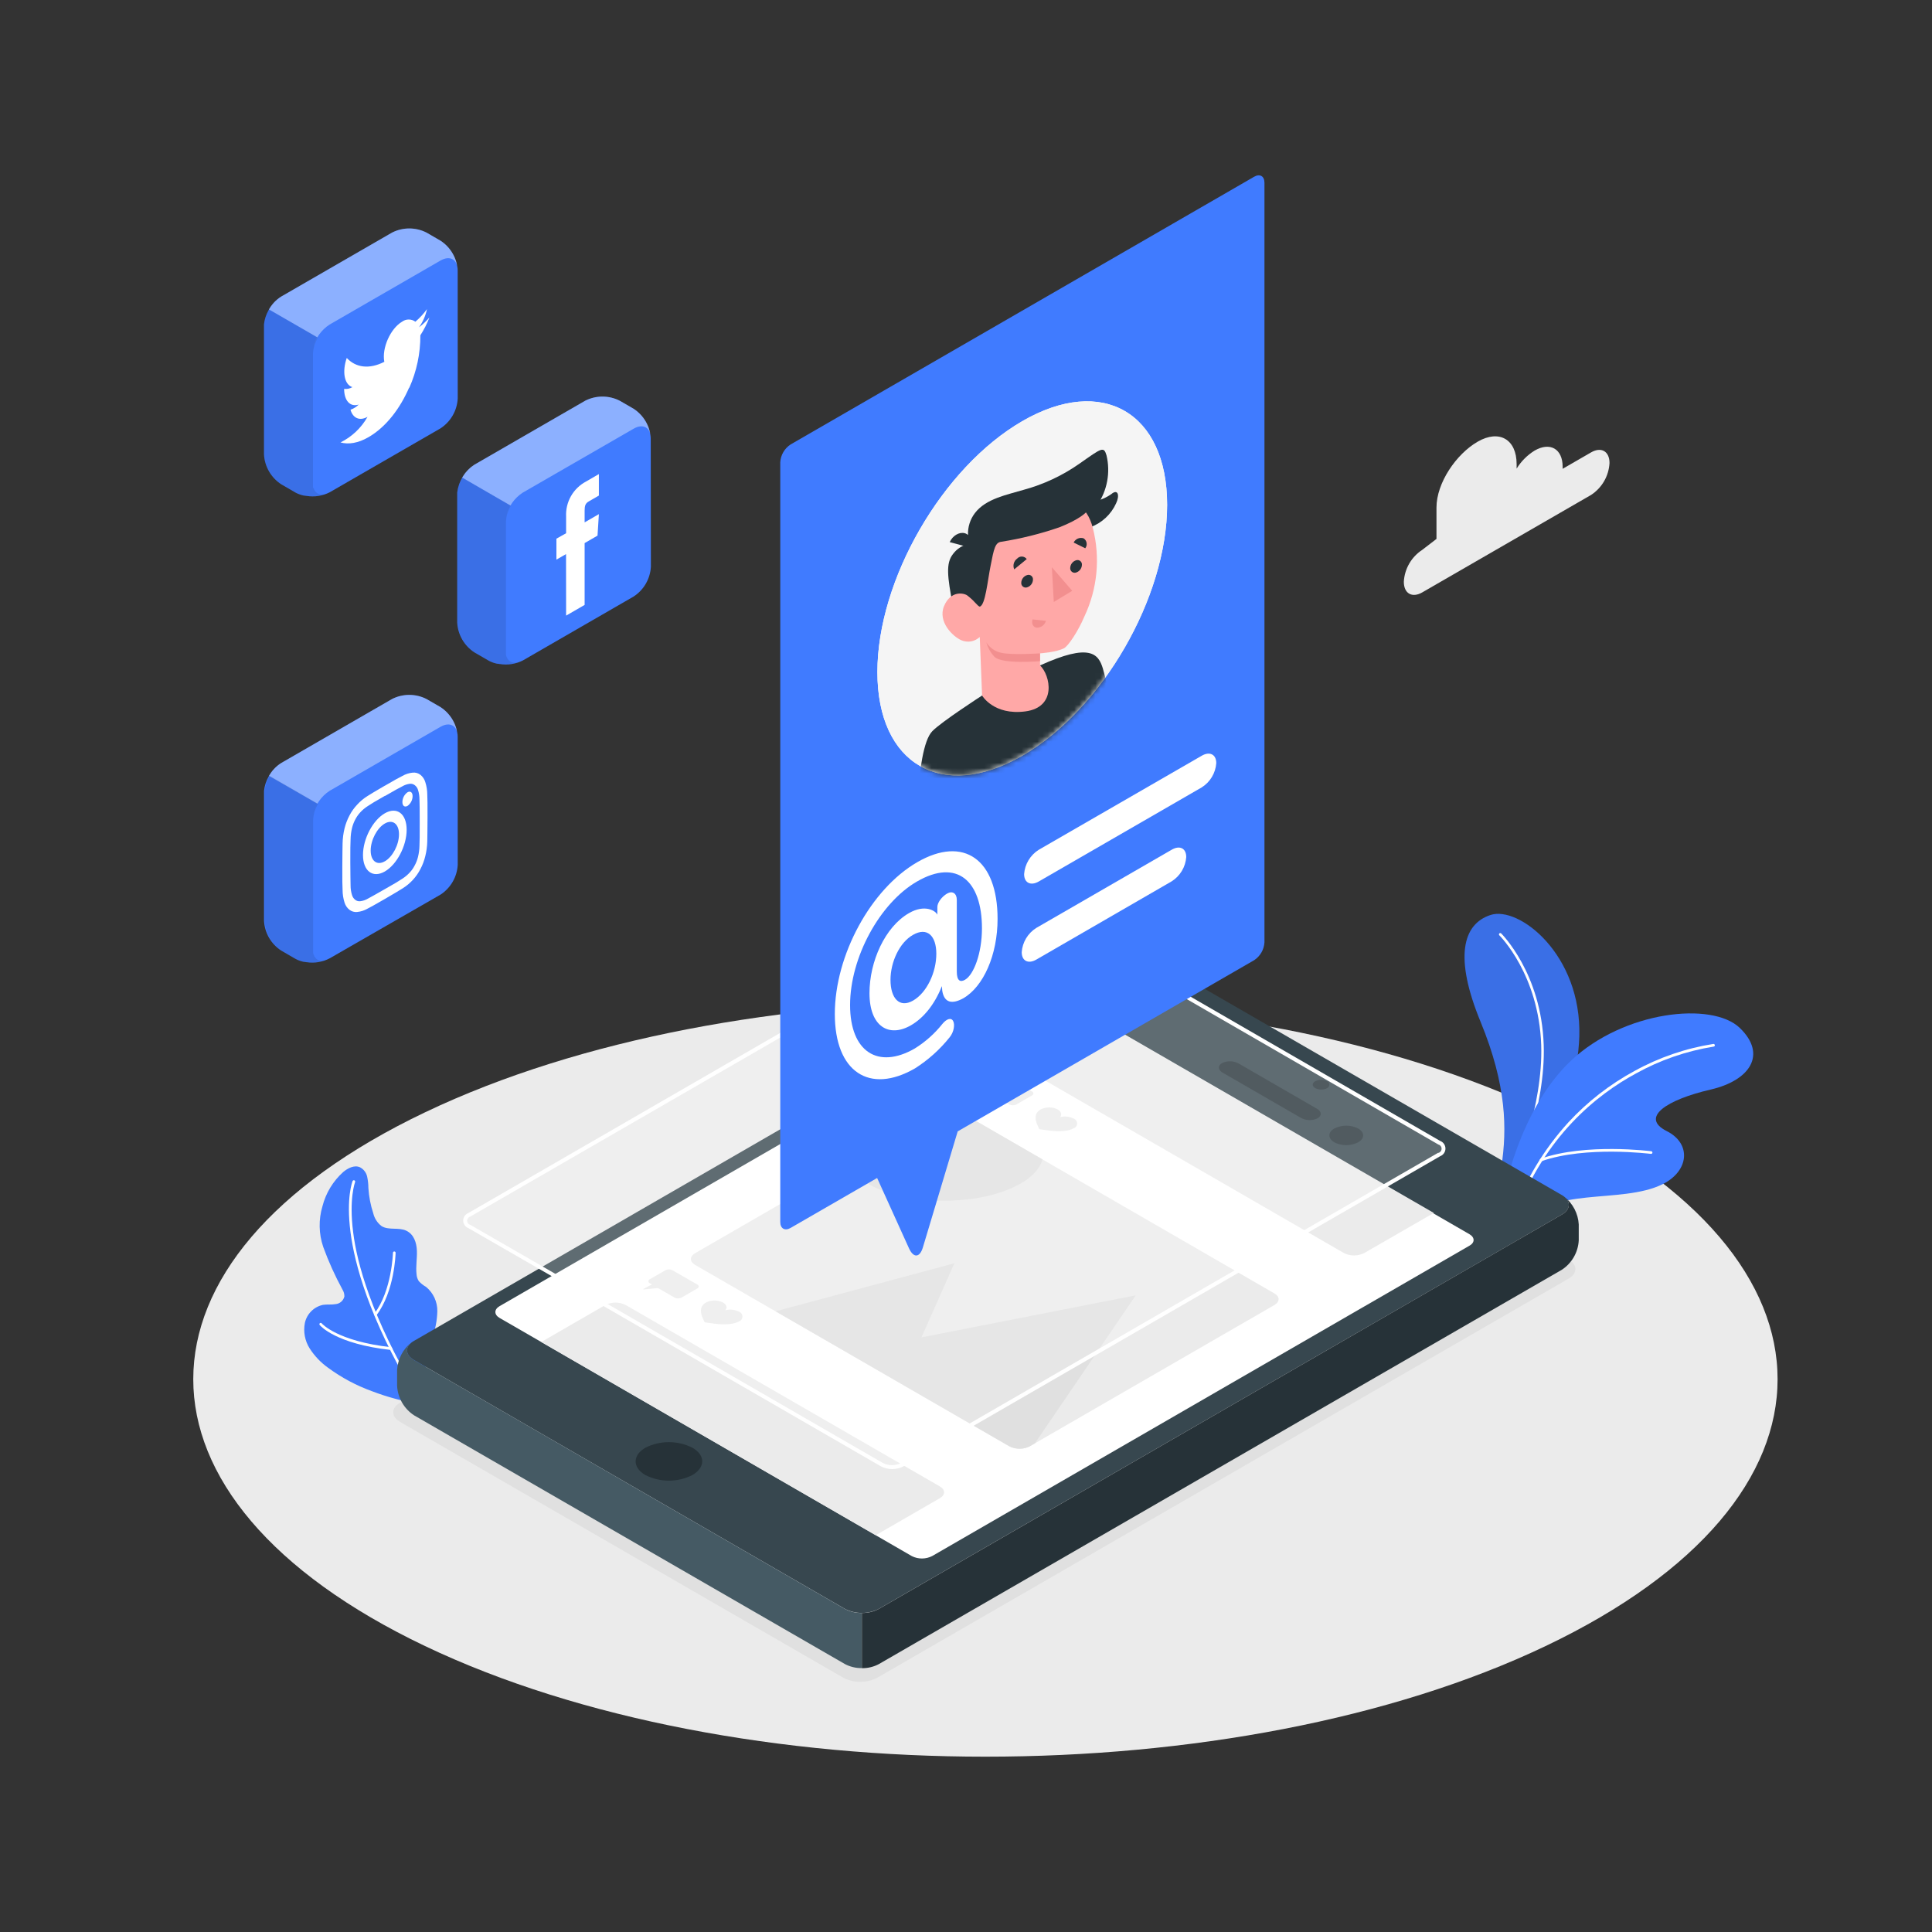 <svg width="366" height="366" viewBox="0 0 366 366" fill="none" xmlns="http://www.w3.org/2000/svg">
<rect x="0" y="0" width="366" height="366" fill="#333333" stroke="none"/>
<path d="M80.52 311.832C139.153 339.772 234.167 339.772 292.8 311.832C351.433 283.891 351.36 238.632 292.8 210.691C234.24 182.751 139.182 182.758 80.579 210.691C21.975 238.624 21.96 283.906 80.52 311.832Z" fill="#EBEBEB"/>
<path d="M269.435 104.163L272.128 102.092V96.163C272.128 91.471 275.869 86.017 279.939 83.667C284.009 81.318 287.31 83.221 287.31 87.92V88.777C288.166 87.388 289.334 86.217 290.721 85.358C293.649 83.667 296.028 85.036 296.028 88.418V88.813L301.416 85.702C303.341 84.59 304.907 85.49 304.907 87.715C304.841 88.927 304.49 90.105 303.884 91.156C303.277 92.206 302.432 93.099 301.416 93.762L269.435 112.223C267.509 113.335 265.943 112.435 265.943 110.21C266.009 108.999 266.36 107.82 266.966 106.769C267.573 105.719 268.419 104.826 269.435 104.163Z" fill="#EBEBEB"/>
<path d="M76.194 265.306C75.813 265.24 75.411 265.123 74.957 265.006C73.427 264.596 71.92 264.107 70.44 263.542C67.49 262.471 64.707 260.985 62.176 259.128C60.788 258.141 59.601 256.899 58.677 255.468C57.754 254.019 57.426 252.27 57.762 250.586C57.948 249.754 58.368 248.993 58.973 248.393C59.577 247.792 60.341 247.377 61.173 247.196C61.957 247.072 62.769 247.196 63.552 247.057C63.953 247.025 64.334 246.866 64.638 246.603C64.942 246.339 65.154 245.986 65.243 245.593C65.246 245.144 65.125 244.703 64.892 244.32C63.47 241.715 62.246 239.006 61.232 236.216C60.383 233.727 60.332 231.035 61.086 228.516C61.726 226.009 63.096 223.749 65.024 222.023C65.902 221.291 67.117 220.661 68.178 221.123C68.516 221.294 68.812 221.537 69.047 221.834C69.282 222.131 69.451 222.475 69.54 222.843C69.704 223.578 69.787 224.329 69.789 225.083C69.894 226.704 70.203 228.305 70.711 229.848C70.939 230.812 71.492 231.668 72.278 232.271C73.639 233.12 75.513 232.454 76.963 233.142C78.412 233.83 78.91 235.411 78.975 236.905C79.041 238.398 78.741 239.906 78.91 241.392C78.939 241.86 79.088 242.314 79.341 242.709C79.745 243.141 80.211 243.509 80.725 243.8C81.4 244.359 81.942 245.062 82.309 245.857C82.676 246.653 82.861 247.521 82.848 248.397C82.803 250.148 82.469 251.879 81.86 253.521C81.188 255.816 80.698 258.161 80.396 260.533C80.157 261.987 79.541 263.353 78.61 264.494C78.333 264.854 77.956 265.123 77.526 265.268C77.095 265.413 76.632 265.426 76.194 265.306Z" fill="#407BFF"/>
<path d="M78.624 264.091C78.581 264.09 78.539 264.078 78.502 264.057C78.464 264.035 78.433 264.004 78.412 263.966C69.87 249.561 67.168 239.415 66.4 233.435C65.558 226.92 66.744 223.867 66.795 223.743C66.807 223.712 66.825 223.684 66.848 223.66C66.871 223.636 66.898 223.617 66.928 223.604C66.959 223.591 66.991 223.584 67.024 223.583C67.057 223.582 67.09 223.588 67.121 223.6C67.152 223.612 67.18 223.63 67.204 223.653C67.227 223.676 67.246 223.703 67.26 223.734C67.273 223.764 67.28 223.796 67.281 223.829C67.281 223.862 67.276 223.895 67.264 223.926C67.264 223.977 66.078 227.044 66.905 233.442C67.637 239.364 70.375 249.422 78.844 263.717C78.861 263.746 78.872 263.777 78.877 263.81C78.882 263.843 78.88 263.876 78.872 263.908C78.864 263.94 78.849 263.97 78.829 263.996C78.81 264.023 78.785 264.045 78.756 264.062C78.715 264.081 78.67 264.091 78.624 264.091Z" fill="white"/>
<path d="M74.056 255.739C63.648 254.597 60.705 251.178 60.58 251.032C60.534 250.985 60.508 250.922 60.508 250.856C60.508 250.791 60.534 250.727 60.58 250.681C60.603 250.657 60.63 250.638 60.66 250.625C60.691 250.612 60.723 250.605 60.756 250.605C60.789 250.605 60.822 250.612 60.852 250.625C60.882 250.638 60.909 250.657 60.932 250.681C60.932 250.717 63.904 254.092 74.071 255.212C74.131 255.222 74.185 255.253 74.224 255.299C74.263 255.345 74.284 255.404 74.284 255.464C74.284 255.525 74.263 255.583 74.224 255.63C74.185 255.676 74.131 255.707 74.071 255.717L74.056 255.739Z" fill="white"/>
<path d="M71.121 249.253C71.066 249.253 71.012 249.235 70.967 249.202C70.941 249.182 70.919 249.157 70.903 249.128C70.887 249.1 70.876 249.068 70.872 249.035C70.868 249.003 70.87 248.97 70.879 248.938C70.888 248.906 70.903 248.876 70.924 248.851C74.225 244.51 74.437 237.395 74.444 237.322C74.444 237.289 74.451 237.256 74.464 237.226C74.477 237.195 74.496 237.168 74.52 237.145C74.544 237.123 74.573 237.105 74.604 237.094C74.635 237.083 74.668 237.078 74.701 237.08C74.734 237.08 74.766 237.087 74.796 237.1C74.827 237.113 74.854 237.132 74.877 237.156C74.899 237.18 74.917 237.208 74.928 237.239C74.939 237.27 74.944 237.303 74.942 237.336C74.942 237.636 74.723 244.656 71.326 249.151C71.302 249.183 71.271 249.208 71.236 249.226C71.2 249.244 71.161 249.253 71.121 249.253Z" fill="white"/>
<path d="M284.455 220.815C285.466 214.007 285.48 205.699 280.481 193.563C275.481 181.426 277.033 175.065 282.391 173.33C287.749 171.595 299.622 180.811 299.183 196.308C298.751 211.27 288.642 223.626 288.642 223.626L284.455 220.815Z" fill="#407BFF"/>
<path opacity="0.1" d="M284.455 220.815C285.466 214.007 285.48 205.699 280.481 193.563C275.481 181.426 277.033 175.065 282.391 173.33C287.749 171.595 299.622 180.811 299.183 196.308C298.751 211.27 288.642 223.626 288.642 223.626L284.455 220.815Z" fill="black"/>
<path d="M287.069 222.821C287.037 222.827 287.005 222.827 286.974 222.821C286.942 222.809 286.914 222.79 286.89 222.767C286.867 222.744 286.848 222.716 286.836 222.685C286.823 222.654 286.817 222.621 286.819 222.587C286.82 222.554 286.827 222.521 286.842 222.491C286.893 222.367 292.368 209.579 291.966 197.969C291.512 184.61 284.111 177.261 284.038 177.188C284.015 177.165 283.996 177.137 283.983 177.107C283.97 177.077 283.963 177.044 283.963 177.011C283.963 176.978 283.969 176.945 283.981 176.915C283.993 176.884 284.012 176.856 284.035 176.833C284.058 176.809 284.085 176.79 284.115 176.777C284.146 176.765 284.178 176.758 284.211 176.757C284.244 176.757 284.277 176.763 284.308 176.775C284.338 176.788 284.366 176.806 284.39 176.829C284.463 176.902 292.002 184.376 292.442 197.955C292.844 209.667 287.318 222.564 287.274 222.689C287.253 222.726 287.224 222.758 287.188 222.781C287.152 222.804 287.111 222.817 287.069 222.821Z" fill="white"/>
<path d="M284.748 226.854C284.748 226.854 287.574 210.399 297.602 200.941C307.63 191.484 324.349 189.683 329.59 194.734C334.831 199.785 331.472 204.696 324.086 206.402C315.741 208.327 310.624 211.694 315.741 214.271C320.492 216.657 319.957 221.833 315.009 224.314C307.103 228.281 292.829 224.504 289.389 232.307L284.748 226.854Z" fill="#407BFF"/>
<path d="M286.871 230.338H286.79C286.728 230.315 286.677 230.269 286.648 230.208C286.619 230.148 286.615 230.079 286.636 230.016C288.948 223.581 292.511 217.668 297.119 212.617C300.73 208.71 304.959 205.424 309.636 202.888C314.282 200.324 319.341 198.59 324.583 197.764C324.65 197.758 324.717 197.778 324.769 197.821C324.821 197.863 324.854 197.924 324.862 197.991C324.866 198.024 324.863 198.057 324.854 198.089C324.845 198.121 324.83 198.15 324.81 198.176C324.789 198.202 324.764 198.224 324.735 198.24C324.706 198.256 324.675 198.266 324.642 198.269C319.452 199.103 314.448 200.837 309.856 203.393C302.536 207.368 292.602 215.252 287.09 230.221C287.066 230.257 287.034 230.287 286.995 230.307C286.957 230.328 286.914 230.338 286.871 230.338Z" fill="white"/>
<path d="M291.958 219.988C291.905 219.988 291.854 219.972 291.811 219.942C291.768 219.912 291.735 219.869 291.717 219.819C291.695 219.756 291.699 219.687 291.728 219.627C291.757 219.567 291.808 219.521 291.87 219.497C300.427 216.511 312.696 218.077 312.82 218.092C312.853 218.096 312.884 218.107 312.913 218.124C312.941 218.14 312.966 218.162 312.986 218.188C313.007 218.214 313.021 218.244 313.03 218.276C313.038 218.308 313.04 218.341 313.036 218.374C313.032 218.406 313.021 218.438 313.005 218.467C312.988 218.495 312.966 218.52 312.94 218.54C312.914 218.56 312.884 218.575 312.852 218.583C312.82 218.592 312.787 218.594 312.754 218.59C312.637 218.59 300.479 217.023 292.039 219.973C292.013 219.985 291.986 219.99 291.958 219.988Z" fill="white"/>
<path d="M86.705 51.24C86.644 50.11 86.317 49.01 85.751 48.029C85.186 47.048 84.396 46.215 83.448 45.596L80.791 44.059C79.781 43.547 78.665 43.28 77.534 43.28C76.401 43.28 75.285 43.547 74.276 44.059L53.26 56.189C52.26 56.818 51.442 57.699 50.889 58.743C50.413 59.573 50.114 60.493 50.01 61.444C50.01 61.576 50.01 61.708 50.01 61.84V86.098C50.072 87.229 50.4 88.33 50.968 89.311C51.535 90.291 52.325 91.124 53.275 91.742L55.925 93.279L56.261 93.455L56.386 93.506L56.613 93.601L56.789 93.667L56.979 93.733L57.191 93.791L57.352 93.835L57.601 93.894H57.725L58.026 93.945H58.084C59.585 94.191 61.125 93.947 62.476 93.25L83.448 81.15C84.398 80.531 85.188 79.696 85.756 78.714C86.323 77.733 86.651 76.631 86.713 75.499L86.705 51.24Z" fill="#407BFF"/>
<path opacity="0.4" d="M60.127 63.926C59.75 64.549 59.469 65.225 59.292 65.931C59.729 64.102 60.853 62.511 62.432 61.488L83.448 49.359C85.249 48.32 86.713 49.161 86.713 51.24C86.651 50.109 86.323 49.008 85.755 48.028C85.188 47.047 84.398 46.214 83.448 45.596L80.791 44.059C79.781 43.547 78.665 43.28 77.534 43.28C76.401 43.28 75.285 43.547 74.276 44.059L53.26 56.189C52.26 56.818 51.442 57.699 50.889 58.743L50.955 58.626L60.127 63.926Z" fill="white"/>
<path opacity="0.1" d="M61.759 93.586L61.605 93.63L61.342 93.681H61.093H60.837C60.534 93.659 60.244 93.55 60.002 93.367L59.885 93.257L59.819 93.198L59.731 93.088L59.658 92.993L59.585 92.876L59.519 92.759C59.519 92.759 59.519 92.679 59.468 92.635C59.445 92.59 59.425 92.543 59.409 92.496L59.292 92.379V92.232C59.292 92.188 59.292 92.144 59.292 92.1C59.288 92.03 59.288 91.959 59.292 91.888C59.288 91.849 59.288 91.81 59.292 91.771C59.292 91.661 59.292 91.544 59.292 91.42V67.139C59.292 66.877 59.315 66.615 59.358 66.356C59.358 66.261 59.358 66.158 59.416 66.063V65.946C59.584 65.241 59.855 64.565 60.222 63.94L50.955 58.626L50.889 58.743C50.413 59.573 50.114 60.493 50.01 61.444C50.01 61.576 50.01 61.708 50.01 61.84V86.098C50.072 87.229 50.4 88.33 50.968 89.31C51.535 90.291 52.325 91.124 53.275 91.742L55.925 93.279L56.261 93.454L56.386 93.506L56.613 93.601L56.789 93.667L56.979 93.733L57.191 93.791L57.352 93.835L57.601 93.894H57.725L58.026 93.945H58.084C59.32 94.133 60.583 94.01 61.759 93.586Z" fill="black"/>
<path d="M77.526 73.486C78.93 70.35 79.649 66.951 79.634 63.516C80.32 62.452 80.897 61.321 81.355 60.141C80.764 60.834 80.098 61.46 79.371 62.008C80.109 60.976 80.625 59.802 80.886 58.56C80.253 59.441 79.515 60.242 78.69 60.946C78.325 60.675 77.882 60.528 77.427 60.528C76.972 60.528 76.53 60.675 76.165 60.946C73.969 62.235 72.3 65.953 72.805 68.544C69.935 70.008 67.388 69.642 65.69 67.812C64.782 70.404 65.221 72.863 66.758 73.339C66.288 73.622 65.736 73.738 65.192 73.668C65.192 75.865 66.297 77.16 67.959 76.641C67.519 77.079 66.986 77.414 66.4 77.621C66.839 79.195 68.113 79.817 69.628 78.961C68.448 81.058 66.662 82.75 64.504 83.814C66.026 84.239 67.842 83.953 69.796 82.826C73.207 80.857 75.828 77.292 77.504 73.434" fill="white"/>
<path d="M86.705 139.571C86.64 138.445 86.311 137.351 85.745 136.376C85.179 135.401 84.392 134.572 83.448 133.956L80.791 132.419C79.781 131.907 78.665 131.64 77.534 131.64C76.401 131.64 75.285 131.907 74.276 132.419L53.268 144.548C52.267 145.177 51.449 146.058 50.896 147.103C50.42 147.933 50.121 148.853 50.018 149.804C50.018 149.936 50.018 150.068 50.018 150.199V174.458C50.082 175.582 50.408 176.676 50.971 177.651C51.535 178.626 52.319 179.455 53.26 180.072L55.91 181.61L56.247 181.778L56.371 181.837L56.598 181.932L56.774 181.998L56.964 182.063L57.176 182.122L57.338 182.166L57.587 182.224H57.711L58.011 182.276H58.07C59.574 182.51 61.114 182.254 62.462 181.544L83.448 169.48C84.398 168.861 85.188 168.027 85.756 167.045C86.323 166.063 86.651 164.961 86.713 163.829L86.705 139.571Z" fill="#407BFF"/>
<path opacity="0.4" d="M60.127 152.256C59.76 152.881 59.489 153.557 59.321 154.262C59.751 152.437 60.865 150.847 62.432 149.819L83.448 137.69C85.249 136.65 86.713 137.492 86.713 139.571C86.646 138.445 86.316 137.35 85.749 136.375C85.182 135.4 84.394 134.571 83.448 133.956L80.791 132.419C79.781 131.907 78.665 131.64 77.534 131.64C76.401 131.64 75.285 131.907 74.276 132.419L53.268 144.548C52.267 145.177 51.449 146.058 50.896 147.103L50.962 146.986L60.127 152.256Z" fill="white"/>
<path opacity="0.1" d="M61.759 181.917L61.605 181.961C61.519 181.987 61.431 182.007 61.342 182.019H61.093H60.837C60.534 181.997 60.244 181.888 60.002 181.705L59.885 181.595L59.819 181.536L59.731 181.419L59.658 181.331L59.585 181.214L59.519 181.097C59.519 181.053 59.519 181.017 59.468 180.973C59.444 180.926 59.424 180.877 59.409 180.826L59.365 180.702L59.321 180.526C59.321 180.526 59.321 180.446 59.321 180.402C59.317 180.331 59.317 180.26 59.321 180.189C59.317 180.15 59.317 180.111 59.321 180.072C59.321 179.962 59.321 179.838 59.321 179.714V155.47C59.322 155.207 59.344 154.945 59.387 154.686C59.387 154.584 59.387 154.489 59.446 154.394V154.277C59.614 153.572 59.885 152.896 60.251 152.271L51.079 146.971L51.013 147.088C50.537 147.918 50.238 148.838 50.135 149.789C50.135 149.921 50.135 150.053 50.135 150.185V174.443C50.183 175.56 50.491 176.649 51.034 177.626C51.576 178.603 52.339 179.441 53.26 180.072L55.91 181.609L56.247 181.778L56.371 181.836L56.598 181.932L56.774 181.997L56.964 182.063L57.177 182.122L57.338 182.166L57.587 182.224H57.711L58.011 182.276H58.07C59.31 182.466 60.578 182.342 61.759 181.917Z" fill="black"/>
<path d="M72.936 150.792C75.089 149.548 75.345 149.416 76.194 148.977C76.641 148.709 77.14 148.539 77.658 148.479C77.989 148.446 78.32 148.543 78.58 148.75C78.873 148.972 79.086 149.283 79.188 149.636C79.376 150.23 79.47 150.85 79.466 151.473C79.502 152.578 79.51 152.937 79.51 155.785C79.51 158.632 79.51 158.991 79.466 160.177C79.453 160.902 79.36 161.624 79.188 162.329C79.055 162.88 78.851 163.412 78.58 163.91C78.337 164.397 78.027 164.848 77.658 165.249C77.228 165.723 76.735 166.137 76.194 166.479C75.345 167.021 75.089 167.211 72.936 168.419C70.784 169.627 70.535 169.802 69.686 170.242C69.239 170.507 68.74 170.674 68.222 170.732C67.889 170.766 67.556 170.669 67.293 170.461C67.004 170.237 66.794 169.927 66.692 169.575C66.504 168.984 66.41 168.366 66.414 167.745C66.414 166.633 66.363 166.281 66.363 163.434C66.363 160.586 66.363 160.22 66.414 159.042C66.425 158.302 66.519 157.565 66.692 156.846C66.827 156.296 67.029 155.765 67.293 155.265C67.542 154.779 67.854 154.328 68.222 153.925C68.651 153.45 69.144 153.036 69.686 152.696C70.535 152.154 70.792 151.964 72.936 150.756M72.936 148.823C70.74 150.082 70.477 150.287 69.621 150.8C68.897 151.252 68.24 151.801 67.666 152.432C67.085 153.046 66.592 153.738 66.202 154.489C65.794 155.26 65.482 156.079 65.272 156.926C65.045 157.852 64.919 158.799 64.899 159.752C64.899 160.916 64.848 161.289 64.848 164.203C64.848 167.116 64.848 167.482 64.899 168.595C64.899 169.407 65.025 170.214 65.272 170.988C65.435 171.527 65.759 172.003 66.202 172.35C66.617 172.674 67.142 172.823 67.666 172.767C68.355 172.699 69.021 172.484 69.621 172.137C70.477 171.691 70.748 171.545 72.936 170.285C75.125 169.026 75.396 168.821 76.26 168.302C77.699 167.412 78.868 166.146 79.642 164.642C80.049 163.871 80.359 163.052 80.564 162.204C80.795 161.282 80.922 160.337 80.945 159.386C80.945 158.215 80.989 157.841 80.989 154.928C80.989 152.015 80.989 151.656 80.945 150.536C80.944 149.726 80.815 148.92 80.564 148.15C80.403 147.61 80.081 147.133 79.642 146.781C79.226 146.458 78.7 146.311 78.178 146.371C77.488 146.436 76.821 146.651 76.223 147.001C75.359 147.44 75.089 147.586 72.9 148.853M72.9 154.072C70.616 155.389 68.764 158.925 68.764 161.97C68.764 165.015 70.616 166.413 72.9 165.096C75.184 163.778 77.036 160.242 77.036 157.197C77.036 154.152 75.184 152.754 72.9 154.072ZM72.9 163.163C71.436 164.02 70.221 163.112 70.221 161.135C70.221 159.159 71.421 156.861 72.9 156.011C74.379 155.162 75.586 156.063 75.586 158.046C75.586 160.03 74.386 162.314 72.9 163.17M78.163 150.822C78.163 150.09 77.731 149.782 77.197 150.09C76.902 150.301 76.66 150.579 76.493 150.9C76.325 151.222 76.235 151.579 76.231 151.942C76.231 152.674 76.662 152.974 77.197 152.674C77.491 152.463 77.731 152.186 77.899 151.866C78.067 151.546 78.157 151.191 78.163 150.829" fill="white"/>
<path d="M123.276 83.089C123.219 81.961 122.897 80.863 122.336 79.882C121.775 78.902 120.991 78.067 120.048 77.446L117.391 75.909C116.38 75.396 115.263 75.129 114.13 75.129C112.997 75.129 111.879 75.396 110.869 75.909L89.86 88.038C88.972 88.627 88.222 89.402 87.662 90.31C87.102 91.217 86.746 92.235 86.618 93.293C86.618 93.425 86.618 93.557 86.618 93.689V117.947C86.678 119.078 87.005 120.178 87.571 121.159C88.137 122.14 88.926 122.973 89.875 123.591L92.532 125.128L92.869 125.304L92.993 125.355L93.22 125.45L93.389 125.516L93.586 125.582L93.791 125.641L93.96 125.685L94.209 125.743H94.333L94.633 125.794H94.692C96.192 126.04 97.732 125.796 99.084 125.099L120.048 112.999C120.997 112.379 121.786 111.545 122.352 110.563C122.918 109.581 123.245 108.48 123.306 107.348L123.276 83.089Z" fill="#407BFF"/>
<path opacity="0.4" d="M96.705 95.775C96.34 96.401 96.066 97.077 95.892 97.781C96.324 95.955 97.44 94.364 99.01 93.337L120.048 81.208C121.849 80.169 123.306 81.011 123.306 83.089C123.245 81.959 122.918 80.858 122.352 79.878C121.786 78.897 120.997 78.064 120.048 77.446L117.391 75.909C116.38 75.396 115.263 75.129 114.13 75.129C112.997 75.129 111.88 75.396 110.869 75.909L89.861 88.038C88.863 88.669 88.048 89.55 87.496 90.592L87.555 90.475L96.705 95.775Z" fill="white"/>
<path opacity="0.1" d="M98.337 125.436L98.176 125.48C98.092 125.506 98.006 125.526 97.919 125.538H97.678H97.356C97.056 125.515 96.769 125.406 96.529 125.224L96.412 125.114L96.346 125.055L96.251 124.938L96.185 124.85C96.156 124.814 96.132 124.775 96.112 124.733L96.046 124.616C96.046 124.579 96.046 124.536 95.987 124.492L95.936 124.353L95.892 124.221C95.892 124.167 95.877 124.109 95.848 124.045C95.844 124.004 95.844 123.962 95.848 123.921C95.844 123.85 95.844 123.779 95.848 123.708C95.844 123.669 95.844 123.63 95.848 123.591C95.841 123.474 95.841 123.357 95.848 123.24V98.989C95.852 98.727 95.874 98.465 95.914 98.206C95.914 98.103 95.914 98.008 95.965 97.913C95.968 97.874 95.968 97.835 95.965 97.796C96.139 97.092 96.412 96.416 96.778 95.79L87.598 90.49L87.54 90.607C87.061 91.436 86.761 92.356 86.661 93.308C86.661 93.44 86.661 93.572 86.661 93.704V117.962C86.722 119.093 87.049 120.193 87.615 121.174C88.181 122.155 88.97 122.988 89.919 123.606L92.576 125.143L92.913 125.319L93.037 125.37L93.264 125.465L93.432 125.531L93.63 125.597L93.835 125.656L94.003 125.699L94.252 125.758H94.377L94.677 125.809H94.735C95.948 125.98 97.185 125.852 98.337 125.436Z" fill="black"/>
<path d="M107.245 116.622L110.752 114.595V102.883L113.196 101.47L113.453 97.4L110.752 98.959V96.727C110.752 95.804 110.891 95.358 111.557 94.977L113.453 93.879V89.809L111.03 91.215C109.831 91.846 108.838 92.808 108.167 93.985C107.497 95.163 107.177 96.508 107.245 97.861V101.016L105.408 102.048V106.016L107.231 104.969L107.245 116.622Z" fill="white"/>
<path d="M75.806 269.376L159.788 317.849C160.775 318.35 161.866 318.612 162.972 318.612C164.079 318.612 165.17 318.35 166.157 317.849L297.126 242.24C298.883 241.223 298.883 239.583 297.126 238.58L213.144 190.078C212.158 189.577 211.069 189.315 209.963 189.315C208.858 189.315 207.768 189.577 206.783 190.078L75.806 265.716C74.049 266.711 74.049 268.351 75.806 269.376Z" fill="#E0E0E0"/>
<path d="M78.448 257.664L160.052 304.783C161.049 305.288 162.151 305.552 163.269 305.552C164.387 305.552 165.489 305.288 166.486 304.783L295.867 230.097C297.646 229.072 297.646 227.411 295.867 226.386L214.256 179.267C213.259 178.761 212.157 178.498 211.039 178.498C209.921 178.498 208.819 178.761 207.822 179.267L78.448 254.004C76.67 254.992 76.67 256.654 78.448 257.664Z" fill="#37474F"/>
<path d="M160.052 304.798L78.448 257.664C76.86 256.749 76.692 255.322 77.943 254.297C77.148 254.928 76.495 255.719 76.027 256.62C75.559 257.521 75.286 258.51 75.228 259.523V262.547C75.288 263.664 75.612 264.751 76.171 265.72C76.731 266.689 77.511 267.513 78.448 268.124L160.052 315.236C161.042 315.762 162.151 316.027 163.273 316.004V305.566C162.151 305.588 161.042 305.324 160.052 304.798Z" fill="#455A64"/>
<path d="M295.867 240.55C296.803 239.94 297.582 239.117 298.141 238.149C298.699 237.181 299.021 236.095 299.08 234.979V231.956C299.022 230.943 298.75 229.953 298.282 229.052C297.814 228.151 297.16 227.36 296.365 226.729C297.616 227.754 297.455 229.182 295.867 230.097L166.486 304.797C165.497 305.322 164.392 305.587 163.272 305.566V316.019C164.392 316.04 165.497 315.775 166.486 315.25L295.867 240.55Z" fill="#263238"/>
<path d="M122.244 279.426C123.628 280.13 125.16 280.497 126.713 280.497C128.266 280.497 129.797 280.13 131.182 279.426C133.649 277.962 133.649 275.693 131.182 274.266C129.796 273.566 128.265 273.201 126.713 273.201C125.16 273.201 123.63 273.566 122.244 274.266C119.806 275.693 119.806 278.006 122.244 279.426Z" fill="#263238"/>
<path d="M172.752 294.798L94.64 249.67C93.579 249.055 93.579 248.053 94.64 247.438L196.388 188.673C196.986 188.37 197.647 188.212 198.317 188.212C198.987 188.212 199.648 188.37 200.246 188.673L278.358 233.8C279.426 234.415 279.426 235.411 278.358 235.996L176.61 294.769C176.014 295.076 175.355 295.239 174.684 295.244C174.014 295.249 173.352 295.096 172.752 294.798Z" fill="white"/>
<path d="M249.158 206.138C249.509 206.315 249.896 206.408 250.289 206.408C250.682 206.408 251.069 206.315 251.42 206.138C251.542 206.078 251.644 205.984 251.716 205.869C251.788 205.753 251.826 205.619 251.826 205.483C251.826 205.347 251.788 205.214 251.716 205.098C251.644 204.982 251.542 204.889 251.42 204.828C251.069 204.651 250.682 204.559 250.289 204.559C249.896 204.559 249.509 204.651 249.158 204.828C248.529 205.187 248.529 205.772 249.158 206.138Z" fill="#263238"/>
<path d="M252.774 216.401C253.476 216.755 254.25 216.939 255.036 216.939C255.822 216.939 256.597 216.755 257.298 216.401C258.55 215.669 258.55 214.505 257.298 213.788C256.598 213.43 255.822 213.244 255.036 213.244C254.25 213.244 253.475 213.43 252.774 213.788C251.523 214.476 251.523 215.676 252.774 216.401Z" fill="#263238"/>
<path d="M249.612 211.848C250.446 211.372 250.402 210.567 249.509 210.054L234.62 201.453C234.142 201.199 233.61 201.062 233.068 201.051C232.526 201.041 231.99 201.159 231.502 201.395C230.668 201.878 230.711 202.683 231.605 203.196L246.493 211.797C246.973 212.05 247.505 212.186 248.046 212.195C248.588 212.204 249.124 212.085 249.612 211.848Z" fill="#263238"/>
<path d="M195.071 200.81C194.002 201.424 194.002 202.42 195.071 203.006L254.582 237.373C255.181 237.676 255.843 237.834 256.515 237.834C257.186 237.834 257.848 237.676 258.447 237.373L271.623 229.782L208.247 193.182L195.071 200.81Z" fill="#EBEBEB"/>
<path d="M195.51 206.775L190.759 204.037C190.561 203.936 190.341 203.884 190.119 203.884C189.896 203.884 189.677 203.936 189.478 204.037L186.484 205.765C186.126 205.97 186.126 206.299 186.484 206.497L186.894 206.738L185.379 207.544C185.203 207.639 185.218 207.697 185.423 207.683L188.087 207.426L191.235 209.242C191.435 209.34 191.656 209.391 191.879 209.391C192.102 209.391 192.323 209.34 192.523 209.242L195.51 207.514C195.585 207.486 195.649 207.435 195.695 207.369C195.741 207.303 195.765 207.225 195.765 207.145C195.765 207.064 195.741 206.986 195.695 206.92C195.649 206.854 195.585 206.803 195.51 206.775Z" fill="#EBEBEB"/>
<path d="M196.908 213.919L196.557 213.187C196.103 212.229 195.825 210.926 197.142 210.172C197.641 209.919 198.193 209.787 198.753 209.787C199.312 209.787 199.864 209.919 200.363 210.172C201.051 210.567 201.205 211.16 200.824 211.636C201.679 211.402 202.59 211.496 203.379 211.899C203.574 211.963 203.745 212.086 203.866 212.253C203.987 212.419 204.052 212.619 204.052 212.825C204.052 213.031 203.987 213.231 203.866 213.397C203.745 213.564 203.574 213.688 203.379 213.751C202.09 214.483 199.836 214.351 198.174 214.095L196.908 213.919Z" fill="#EBEBEB"/>
<path d="M131.687 239.627L191.206 273.995C191.805 274.298 192.467 274.455 193.138 274.455C193.81 274.455 194.472 274.298 195.071 273.995L241.421 247.225C242.482 246.611 242.482 245.615 241.421 245.029L181.902 210.633C181.303 210.33 180.641 210.172 179.97 210.172C179.298 210.172 178.636 210.33 178.037 210.633L131.687 237.402C130.618 238.017 130.618 239.012 131.687 239.627Z" fill="#EBEBEB"/>
<path d="M132.141 243.368L127.368 240.623C127.167 240.525 126.947 240.474 126.724 240.474C126.501 240.474 126.28 240.525 126.08 240.623L123.086 242.35C123.013 242.38 122.951 242.431 122.907 242.496C122.863 242.561 122.84 242.638 122.84 242.716C122.84 242.795 122.863 242.872 122.907 242.937C122.951 243.002 123.013 243.053 123.086 243.082L123.503 243.324L121.988 244.122C121.805 244.217 121.827 244.283 121.988 244.261L124.652 244.012L127.8 245.827C128 245.926 128.221 245.977 128.444 245.977C128.667 245.977 128.888 245.926 129.088 245.827L132.082 244.093C132.158 244.071 132.226 244.027 132.276 243.966C132.326 243.904 132.357 243.829 132.363 243.751C132.369 243.672 132.351 243.593 132.312 243.524C132.272 243.456 132.212 243.401 132.141 243.368Z" fill="#EBEBEB"/>
<path d="M133.502 250.505L133.158 249.773C132.697 248.814 132.426 247.511 133.744 246.75C134.242 246.497 134.792 246.365 135.35 246.365C135.909 246.365 136.459 246.497 136.957 246.75C137.689 247.152 137.806 247.745 137.418 248.214C138.276 247.988 139.187 248.082 139.98 248.477C140.175 248.543 140.344 248.668 140.464 248.834C140.584 249.001 140.648 249.201 140.648 249.407C140.648 249.612 140.584 249.812 140.464 249.979C140.344 250.146 140.175 250.271 139.98 250.336C138.692 251.068 136.438 250.937 134.769 250.68L133.502 250.505Z" fill="#EBEBEB"/>
<path d="M114.668 247.225C115.267 246.922 115.929 246.765 116.6 246.765C117.272 246.765 117.934 246.922 118.533 247.225L178.044 281.586C179.113 282.2 179.113 283.203 178.044 283.818L165.9 290.831L102.539 254.231L114.668 247.225Z" fill="#EBEBEB"/>
<path d="M180.804 239.312L146.927 248.411L191.22 273.987C191.819 274.29 192.481 274.448 193.153 274.448C193.824 274.448 194.486 274.29 195.085 273.987L196.044 273.431L215.157 245.388L174.567 253.352L180.804 239.312Z" fill="#E0E0E0"/>
<path d="M197.486 219.636L181.902 210.633C181.303 210.33 180.641 210.172 179.97 210.172C179.298 210.172 178.636 210.33 178.037 210.633L160.615 220.698C161.413 222.213 163.06 223.626 165.556 224.848C172.876 228.347 184.793 228.347 192.135 224.848C195.21 223.384 196.989 221.54 197.486 219.636Z" fill="#E0E0E0"/>
<path opacity="0.2" d="M272.641 216.467L194.522 171.347C193.924 171.044 193.263 170.886 192.593 170.886C191.923 170.886 191.262 171.044 190.664 171.347L88.916 230.111C87.855 230.726 87.855 231.722 88.916 232.307L105.43 241.823L167.057 277.421C167.655 277.724 168.316 277.881 168.986 277.881C169.656 277.881 170.317 277.724 170.915 277.421L262.502 224.504L272.633 218.648C273.709 218.085 273.709 217.082 272.641 216.467Z" fill="white"/>
<path d="M272.831 216.145L208.239 178.813L194.712 171.024C194.057 170.689 193.332 170.514 192.597 170.514C191.861 170.514 191.136 170.689 190.481 171.024L88.733 229.789C88.443 229.901 88.194 230.098 88.018 230.354C87.842 230.61 87.748 230.913 87.748 231.224C87.748 231.535 87.842 231.838 88.018 232.094C88.194 232.35 88.443 232.547 88.733 232.659L105.247 242.175L166.896 277.794C167.55 278.13 168.276 278.306 169.012 278.306C169.747 278.306 170.473 278.13 171.127 277.794L262.708 224.878L272.846 219.022C273.135 218.908 273.384 218.711 273.559 218.454C273.734 218.197 273.828 217.894 273.828 217.583C273.828 217.273 273.734 216.969 273.559 216.712C273.384 216.456 273.135 216.258 272.846 216.145H272.831ZM272.458 218.377L262.32 224.233L170.739 277.15C170.197 277.42 169.599 277.561 168.993 277.561C168.387 277.561 167.79 277.42 167.247 277.15L105.62 241.56L89.114 232.044C88.937 231.999 88.781 231.896 88.669 231.752C88.558 231.609 88.497 231.432 88.497 231.25C88.497 231.068 88.558 230.891 88.669 230.747C88.781 230.603 88.937 230.501 89.114 230.455L190.862 171.69C191.404 171.421 192.002 171.282 192.608 171.282C193.213 171.282 193.811 171.421 194.353 171.69L207.888 179.486L272.48 216.818C272.656 216.863 272.812 216.966 272.924 217.11C273.036 217.254 273.096 217.43 273.096 217.612C273.096 217.795 273.036 217.971 272.924 218.115C272.812 218.259 272.656 218.362 272.48 218.407L272.458 218.377Z" fill="white"/>
<path d="M237.585 33.482C238.661 32.859 239.54 33.365 239.54 34.609V178.513C239.502 179.191 239.305 179.851 238.966 180.44C238.626 181.029 238.154 181.53 237.585 181.902L181.426 214.33L174.838 236.29C174.245 238.281 173.059 238.368 172.196 236.473L166.164 223.158L149.767 232.622C148.691 233.245 147.813 232.739 147.813 231.495V87.591C147.849 86.912 148.045 86.252 148.385 85.663C148.725 85.074 149.198 84.574 149.767 84.202L237.585 33.482Z" fill="#407BFF"/>
<path d="M230.412 144.57C230.345 145.502 230.058 146.405 229.576 147.205C229.094 148.005 228.43 148.68 227.637 149.174L196.784 166.991C195.254 167.87 194.009 167.248 194.009 165.586C194.079 164.655 194.366 163.753 194.848 162.953C195.33 162.153 195.993 161.478 196.784 160.982L227.652 143.172C229.175 142.286 230.412 142.916 230.412 144.57Z" fill="white"/>
<path d="M224.724 162.365C224.655 163.296 224.368 164.198 223.886 164.998C223.404 165.798 222.741 166.473 221.95 166.969L196.322 181.785C194.792 182.671 193.555 182.041 193.555 180.38C193.623 179.45 193.908 178.549 194.389 177.75C194.87 176.951 195.532 176.277 196.322 175.783L221.979 160.967C223.509 160.081 224.724 160.711 224.724 162.365Z" fill="white"/>
<path d="M178.498 187.678L178.432 186.814C177.034 190.342 174.926 192.875 172.576 194.229C168.426 196.63 164.715 194.5 164.715 188.146C164.715 182.158 167.643 175.592 172.203 172.979C175.197 171.252 177.239 172.525 177.576 173.279V171.815C177.576 171.003 178.403 169.868 179.413 169.283C180.423 168.697 181.258 169.231 181.258 170.483V184.062C181.258 185.789 181.902 186.14 182.817 185.606C184.486 184.647 186.023 180.541 186.023 175.863C186.023 166.83 181.287 162.621 173.733 166.984C166.655 171.069 161.04 181.39 161.04 190.408C161.04 199.258 166.347 202.632 173.294 198.628C175.289 197.389 177.057 195.817 178.52 193.98C179.311 193.014 180.175 192.721 180.555 193.409C180.936 194.097 180.702 195.517 179.918 196.484C178.066 198.808 175.84 200.807 173.33 202.398C164.685 207.383 158.149 203.035 158.149 192.099C158.149 180.929 164.993 168.404 173.77 163.331C182.546 158.259 188.981 162.768 188.981 174.07C188.981 180.921 186.294 186.924 182.48 189.12C180.372 190.276 178.872 190.005 178.498 187.678ZM168.697 185.621C168.697 189.12 170.395 191.038 172.986 189.544C175.578 188.051 177.378 184.215 177.378 180.68C177.378 177.276 175.643 175.556 172.95 177.108C170.395 178.557 168.697 182.268 168.697 185.621Z" fill="white"/>
<path d="M193.658 79.788C208.818 71.004 221.101 78.134 221.101 95.636C221.101 113.138 208.818 134.432 193.658 143.172C178.498 151.912 166.215 144.826 166.215 127.324C166.215 109.822 178.498 88.572 193.658 79.788Z" fill="white"/>
<path d="M193.658 79.788C208.818 71.004 221.101 78.134 221.101 95.636C221.101 113.138 208.818 134.432 193.658 143.172C178.498 151.912 166.215 144.826 166.215 127.324C166.215 109.822 178.498 88.572 193.658 79.788Z" fill="#F5F5F5"/>
<mask id="mask0_2482_6102" style="mask-type:luminance" maskUnits="userSpaceOnUse" x="166" y="76" width="56" height="71">
<path d="M193.658 79.788C208.818 71.004 221.101 78.134 221.101 95.636C221.101 113.138 208.818 134.432 193.658 143.172C178.498 151.912 166.215 144.826 166.215 127.324C166.215 109.822 178.498 88.572 193.658 79.788Z" fill="white"/>
</mask>
<g mask="url(#mask0_2482_6102)">
<path d="M183.652 103.029C182.394 103.247 181.27 103.945 180.519 104.976C179.172 106.711 179.45 109.185 180.519 114.756L184.684 114.119L183.652 103.029Z" fill="#263238"/>
<path d="M207.925 94.831C208.86 94.581 209.743 94.164 210.531 93.601C211.812 92.525 212.141 93.894 211.438 95.343C210.972 96.376 210.306 97.307 209.478 98.081C208.65 98.855 207.677 99.457 206.615 99.852C206.571 99.677 205.414 96.924 205.414 96.924L207.925 94.831Z" fill="#263238"/>
<path d="M186.045 131.76C186.045 131.76 178.286 136.767 176.603 138.531C174.919 140.295 174.224 145.793 173.601 152.52C173.601 152.52 182.437 156.246 196.293 149.387C210.15 142.528 211.402 137.104 211.402 137.104C211.402 137.104 209.608 128.957 208.942 126.695C208.1 123.833 206.475 121.768 197.025 126.058L186.045 131.76Z" fill="#263238"/>
<path d="M185.606 113.877C184.984 114.412 184.106 113.46 183.344 112.867C182.583 112.274 180.094 111.85 178.85 114.8C177.605 117.75 180.46 120.575 182.144 121.3C182.72 121.542 183.354 121.611 183.969 121.5C184.583 121.388 185.152 121.1 185.606 120.67L186.045 131.76C186.045 131.76 188.241 135.559 194.244 134.769C200.246 133.978 198.994 127.946 197.033 126.058V123.774C197.033 123.774 200.129 123.569 201.586 122.793C202.369 122.376 204.228 119.623 205.429 116.783C207.904 111.552 208.469 105.618 207.025 100.013C204.88 91.463 195.078 93.813 189.237 99.054C183.396 104.295 185.606 113.877 185.606 113.877Z" fill="#FFA8A7"/>
<path d="M209.616 86.252C209.089 84.524 208.767 84.832 204.528 87.811C201.291 90.09 197.679 91.782 193.856 92.811C190.869 93.718 186.785 94.436 184.684 97.203C183.78 98.392 183.319 99.86 183.381 101.353C183.203 101.188 182.986 101.07 182.751 101.009C181.719 100.731 180.453 101.485 179.918 102.7L183.578 103.673C183.293 105.782 182.473 112.289 183.366 112.86C184.135 113.35 185.313 114.997 185.628 114.91C186.675 114.609 187.092 109.969 187.663 107.158C188.285 103.959 188.527 102.766 189.676 102.634C193.409 102.045 197.083 101.132 200.656 99.904C204.609 98.359 205.743 97.049 205.743 97.049L207.852 95.709C208.793 94.345 209.436 92.798 209.74 91.168C210.044 89.539 210.001 87.864 209.616 86.252Z" fill="#263238"/>
<path d="M197.018 123.774C197.018 123.774 191.477 124.148 189.544 123.635C188.431 123.37 187.468 122.675 186.865 121.703C187.139 122.72 187.662 123.654 188.388 124.418C189.801 125.882 197.018 125.253 197.018 125.253V123.774Z" fill="#F28F8F"/>
<path d="M195.605 117.34L198.138 117.611C198.034 117.986 197.809 118.317 197.498 118.553C197.187 118.788 196.808 118.915 196.418 118.914C195.715 118.84 195.356 118.138 195.605 117.34Z" fill="#F28F8F"/>
<path d="M199.265 107.458L199.631 114.039L203.123 111.923L199.265 107.458Z" fill="#F28F8F"/>
<path d="M195.686 109.8C195.679 110.129 195.568 110.448 195.37 110.711C195.171 110.974 194.895 111.167 194.58 111.264C194.449 111.309 194.308 111.321 194.171 111.298C194.034 111.276 193.904 111.22 193.794 111.135C193.684 111.05 193.596 110.939 193.539 110.812C193.482 110.685 193.458 110.546 193.468 110.408C193.476 110.078 193.588 109.759 193.788 109.496C193.988 109.233 194.265 109.04 194.58 108.944C194.712 108.898 194.852 108.886 194.989 108.908C195.126 108.931 195.255 108.987 195.365 109.072C195.475 109.157 195.562 109.268 195.618 109.396C195.674 109.523 195.697 109.662 195.686 109.8Z" fill="#263238"/>
<path d="M194.507 105.913L192.135 107.86C191.982 107.508 191.953 107.113 192.055 106.741C192.156 106.37 192.38 106.044 192.692 105.818C192.809 105.689 192.953 105.587 193.114 105.521C193.274 105.454 193.448 105.425 193.622 105.434C193.796 105.443 193.966 105.491 194.119 105.574C194.272 105.657 194.405 105.773 194.507 105.913Z" fill="#263238"/>
<path d="M205.59 103.864L203.394 102.78C203.559 102.441 203.841 102.174 204.188 102.027C204.535 101.881 204.924 101.865 205.282 101.982C205.432 102.081 205.559 102.209 205.657 102.36C205.754 102.51 205.819 102.679 205.848 102.856C205.877 103.032 205.869 103.213 205.825 103.387C205.78 103.56 205.7 103.723 205.59 103.864Z" fill="#263238"/>
<path d="M204.96 106.997C204.951 107.325 204.84 107.643 204.642 107.905C204.444 108.168 204.169 108.362 203.855 108.461C203.723 108.506 203.583 108.518 203.446 108.495C203.308 108.473 203.179 108.416 203.069 108.332C202.958 108.247 202.871 108.136 202.814 108.009C202.757 107.882 202.732 107.743 202.742 107.604C202.751 107.275 202.863 106.956 203.063 106.693C203.262 106.43 203.539 106.237 203.855 106.14C203.986 106.095 204.127 106.083 204.264 106.105C204.401 106.128 204.53 106.184 204.64 106.269C204.75 106.354 204.836 106.465 204.892 106.592C204.948 106.719 204.972 106.858 204.96 106.997Z" fill="#263238"/>
</g>
</svg>
